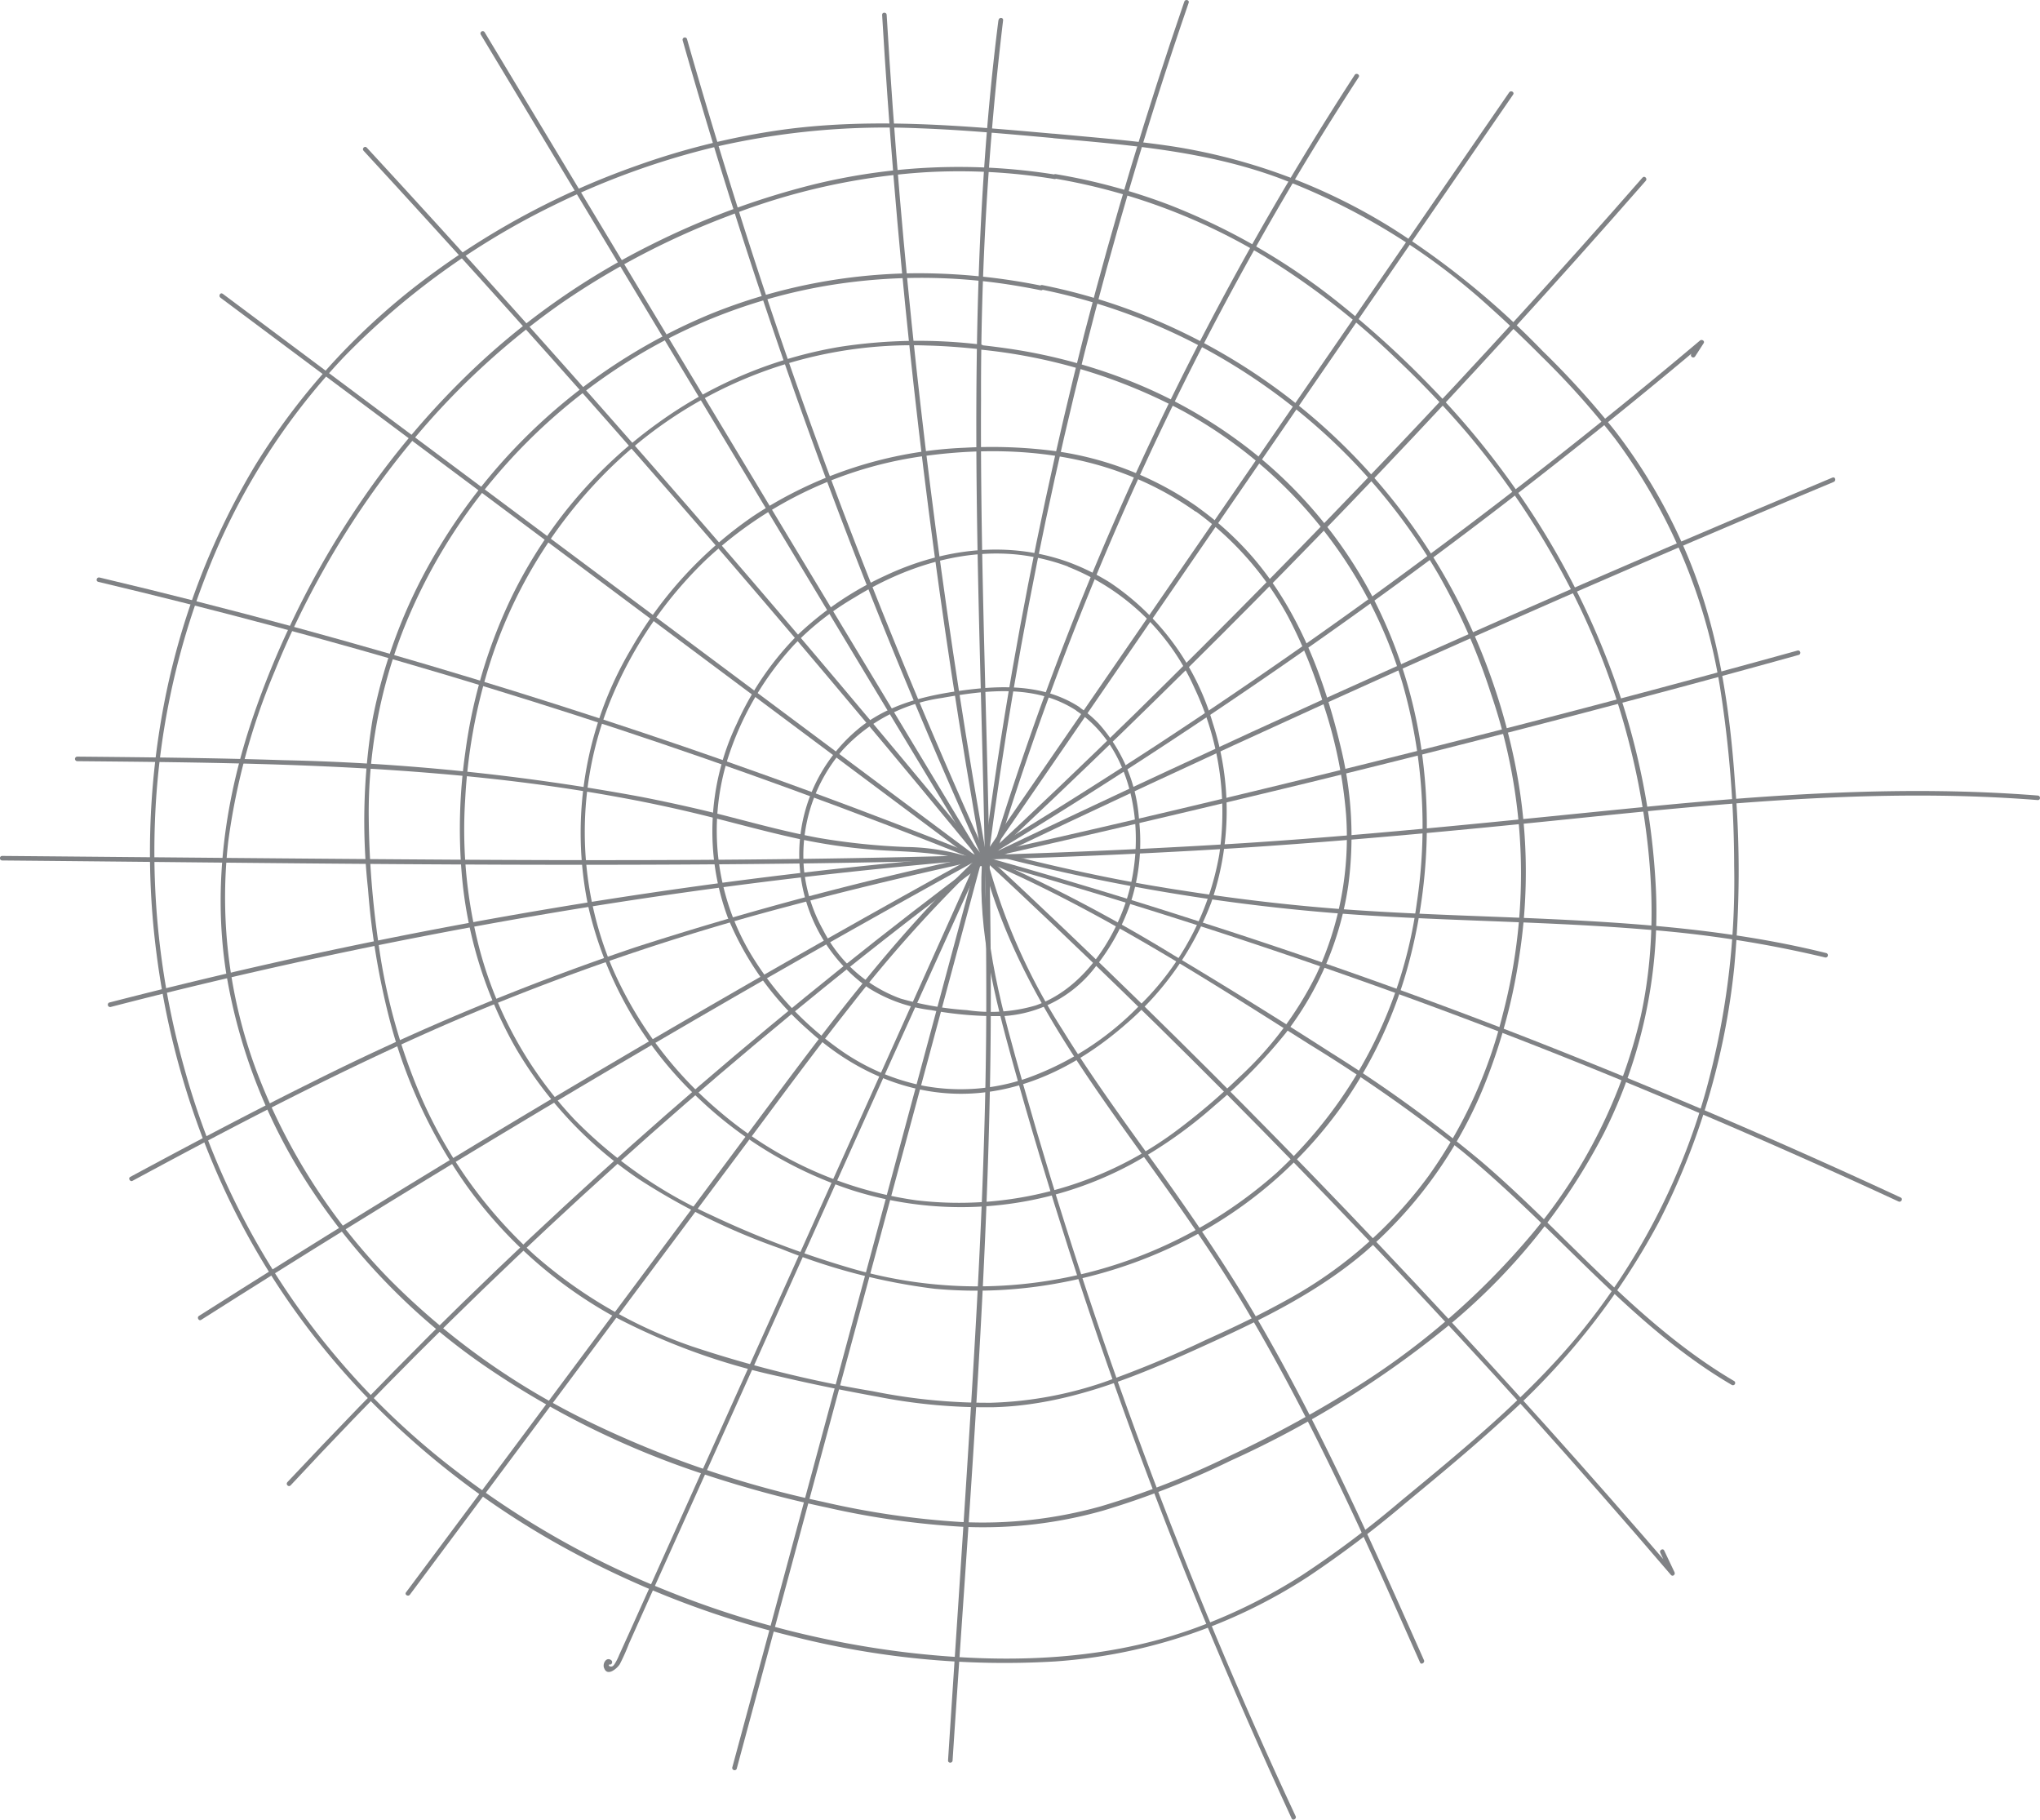 <svg xmlns="http://www.w3.org/2000/svg" viewBox="0 0 224.39 200.16">
  <defs>
    <style>
      .cls-1 {
        fill: #808285;
      }
    </style>
  </defs>
  <title>polar-world-1</title>
  <g id="Layer_2" data-name="Layer 2">
    <g id="Layer_1-2" data-name="Layer 1">
      <g>
        <path class="cls-1" d="M109.82,2.24C106.67,27,107.25,52,107.91,76.9c.32,12.34.66,24.68.56,37-.11,12.52-.72,25-1.47,37.53-.85,14.06-1.81,28.12-2.72,42.18,0,.32.48.32.5,0,1.63-25,3.69-50.09,4.13-75.17.43-24.82-1.13-49.61-1-74.43a341.37,341.37,0,0,1,2.43-41.8c0-.32-.46-.32-.5,0Z"/>
        <path class="cls-1" d="M.24,94.63c29.3.26,58.62.71,87.92.33,14.48-.19,29-.61,43.42-1.42s29.14-2.23,43.68-3.73c16.24-1.67,32.58-3.11,48.89-1.82.32,0,.32-.47,0-.5-14.54-1.15-29.12-.14-43.6,1.29s-29.07,3-43.66,3.94c-29.07,1.83-58.21,2-87.33,1.82-16.44-.1-32.88-.27-49.32-.41a.25.25,0,0,0,0,.5Z"/>
        <path class="cls-1" d="M118.73,77.76c-3.92-2.54-8.51-2.42-13-1.81-3.88.54-7.67,1.44-10.86,3.84a17.94,17.94,0,0,0,.69,28.88,16.64,16.64,0,0,0,6.87,2.42,39.33,39.33,0,0,0,8,.65,13.77,13.77,0,0,0,10.09-5.44,23.37,23.37,0,0,0,3.77-6.8,21.71,21.71,0,0,0,1-9.33,17.57,17.57,0,0,0-4.43-10.59,13,13,0,0,0-2.17-1.82c-.27-.18-.52.25-.26.43,6.4,4.3,7.7,13.69,5.54,20.6-1.54,4.9-5.05,10.07-10.07,11.79a17.61,17.61,0,0,1-7.54.51,34.67,34.67,0,0,1-7.3-1.27,15.56,15.56,0,0,1-8.55-7.6,17.15,17.15,0,0,1-2.09-6.75,17.69,17.69,0,0,1,4.28-13,18.3,18.3,0,0,1,10.89-5.71c3.74-.66,7.76-1.22,11.47-.14a12.58,12.58,0,0,1,3.37,1.55C118.74,78.37,119,77.93,118.73,77.76Z"/>
        <path class="cls-1" d="M117.66,61.87c-6.7-2.47-13.9-1.57-20.27,1.43a35.31,35.31,0,0,0-9.53,6.41,32.9,32.9,0,0,0-6.81,9.86,27.4,27.4,0,0,0-1,21.33A33.32,33.32,0,0,0,89,113.36c5.23,4.77,12,7.61,19.17,6.79,5.88-.66,11.17-3.6,15.58-7.44a33,33,0,0,0,9.48-13.45,31,31,0,0,0,.16-19.77A28,28,0,0,0,122.1,64.07a25.13,25.13,0,0,0-4.44-2.2c-.3-.11-.43.37-.13.48a25.49,25.49,0,0,1,13.84,13.28A31.92,31.92,0,0,1,134.11,94a30.52,30.52,0,0,1-8.92,16.73A32.36,32.36,0,0,1,113,118.56a22.45,22.45,0,0,1-11.38.86,24,24,0,0,1-9.53-4.19,35,35,0,0,1-9.5-10.3A26.49,26.49,0,0,1,80,83.59a33.42,33.42,0,0,1,7.37-12.7A30.88,30.88,0,0,1,94,65.71C99.37,62.4,105.68,60.33,112,61a23,23,0,0,1,5.49,1.31C117.83,62.46,118,62,117.66,61.87Z"/>
        <path class="cls-1" d="M131.73,55.76A35.88,35.88,0,0,0,116,49.6a53.36,53.36,0,0,0-9.87-.36,45.41,45.41,0,0,0-23.35,7.57,44.33,44.33,0,0,0-13.3,14.45,39.61,39.61,0,0,0-4.74,28.58,41.78,41.78,0,0,0,12.15,21,44.52,44.52,0,0,0,16.82,10.05,39.53,39.53,0,0,0,30.87-2.93,49.9,49.9,0,0,0,9.07-6.41,57.09,57.09,0,0,0,7.77-7.93,34.89,34.89,0,0,0,6.89-16.29,41.07,41.07,0,0,0-.85-15.22c-1.78-7.49-4.62-15-9.72-20.89a34.68,34.68,0,0,0-6-5.44c-.27-.19-.52.25-.26.43a34.75,34.75,0,0,1,10.22,11.64,53.69,53.69,0,0,1,4,10,51.34,51.34,0,0,1,2.36,11.71,35.59,35.59,0,0,1-3.26,17.6,38.66,38.66,0,0,1-8.59,11.4,70.54,70.54,0,0,1-7,5.93A40,40,0,0,1,100.76,132a42.32,42.32,0,0,1-21.64-9.79A43.13,43.13,0,0,1,67.4,106.55a38.36,38.36,0,0,1-.11-29.85A45.25,45.25,0,0,1,77.64,61.58a43.7,43.7,0,0,1,24.81-11.53c7-.87,14.43-.51,21.09,2a34.39,34.39,0,0,1,7.93,4.19C131.74,56.38,132,55.94,131.73,55.76Z"/>
        <path class="cls-1" d="M114.6,31.43a68.34,68.34,0,0,0-13.68-1.38A61.19,61.19,0,0,0,78.4,34.43,63,63,0,0,0,48.25,60.28,57.41,57.41,0,0,0,41,79a68.6,68.6,0,0,0-.52,18.77,82.2,82.2,0,0,0,2.4,14.46,55.78,55.78,0,0,0,8.46,18.19A49.18,49.18,0,0,0,67.1,144.55a71.47,71.47,0,0,0,18.78,6.86c3.52.83,7.07,1.54,10.63,2.19a61.45,61.45,0,0,0,12.83,1.16c8.35-.24,16-3.51,23.44-6.91,6.11-2.77,12.19-5.76,17.33-10.13A48.15,48.15,0,0,0,163,120a62.12,62.12,0,0,0,4.14-15,60.27,60.27,0,0,0-.62-21.63,70.1,70.1,0,0,0-4-12.71,66.67,66.67,0,0,0-37.34-36.25,64.11,64.11,0,0,0-10.53-3.06c-.32-.06-.45.42-.14.48a65,65,0,0,1,19.62,7.41,67.08,67.08,0,0,1,12.07,8.91,65.83,65.83,0,0,1,12.08,15.12A69.52,69.52,0,0,1,164,76.29a60.83,60.83,0,0,1,1.3,35.25,52,52,0,0,1-8.17,17.79,47.63,47.63,0,0,1-15.4,13.53c-3,1.67-6,3.11-9.14,4.52A115.54,115.54,0,0,1,121.45,152,42.13,42.13,0,0,1,109,154.27,63.13,63.13,0,0,1,96,153a130.08,130.08,0,0,1-19.86-4.92,51.74,51.74,0,0,1-17.28-10,50.85,50.85,0,0,1-12.49-17.32,64.68,64.68,0,0,1-4.71-16.82A102.71,102.71,0,0,1,40.56,90a55.1,55.1,0,0,1,3.86-20.89A60.57,60.57,0,0,1,54.56,52.33a63,63,0,0,1,15.21-13,60.15,60.15,0,0,1,21-7.88,63.1,63.1,0,0,1,18.61-.38c1.71.22,3.41.51,5.09.85C114.78,32,114.91,31.49,114.6,31.43Z"/>
        <path class="cls-1" d="M116.12,19.21a67.23,67.23,0,0,0-26.65,1.08,86.56,86.56,0,0,0-17.74,6.57A80.62,80.62,0,0,0,52.51,40.17a90.36,90.36,0,0,0-13,15.27A97.59,97.59,0,0,0,31.81,69a96.4,96.4,0,0,0-3.88,9.55c-3.16,9.15-4.56,18.84-3.05,28.47a61.06,61.06,0,0,0,9.59,24.11,71.44,71.44,0,0,0,18.4,18.78,94.84,94.84,0,0,0,24.68,12.26A123.51,123.51,0,0,0,91,165.8a90.21,90.21,0,0,0,15.08,2.12,48.55,48.55,0,0,0,15.26-1.79,92.43,92.43,0,0,0,14-5.48,108.64,108.64,0,0,0,24.15-15,68,68,0,0,0,16.92-21A54.15,54.15,0,0,0,182.15,98a79.91,79.91,0,0,0-4.82-24,87.38,87.38,0,0,0-10.27-19.71,90.27,90.27,0,0,0-9.42-11.51,107.48,107.48,0,0,0-10.08-9.24,71.32,71.32,0,0,0-18.92-11,65.47,65.47,0,0,0-12.52-3.39c-.32-.05-.45.43-.14.48a66.08,66.08,0,0,1,23.24,8.65,84.19,84.19,0,0,1,14.31,11.12,105.16,105.16,0,0,1,7.85,8.23,91,91,0,0,1,10.53,15.5,81.65,81.65,0,0,1,8.32,23.14c1.62,8.43,2.09,17.08.24,25.51a57.67,57.67,0,0,1-11.86,23.81,82.33,82.33,0,0,1-21.16,18,128.66,128.66,0,0,1-12.37,6.61,90.51,90.51,0,0,1-14,5.46,48.21,48.21,0,0,1-15.44,1.72,92.14,92.14,0,0,1-15.14-2.22,111.92,111.92,0,0,1-25.9-8.9,79.89,79.89,0,0,1-21.83-15.64,66.28,66.28,0,0,1-14.2-21.92,54.4,54.4,0,0,1-3.46-26.18,72.94,72.94,0,0,1,5.09-18.66,96.55,96.55,0,0,1,5.44-11.27A94.76,94.76,0,0,1,45.84,47.9,83.78,83.78,0,0,1,61.7,33.38a85.78,85.78,0,0,1,18.48-9.65,71.73,71.73,0,0,1,21.68-4.79,64.79,64.79,0,0,1,14.12.75C116.3,19.74,116.43,19.26,116.12,19.21Z"/>
        <path class="cls-1" d="M108,37.91a57,57,0,0,0-15.6.23,47.6,47.6,0,0,0-20,8.36A50.59,50.59,0,0,0,61.46,57.18,52.15,52.15,0,0,0,56.4,65.4a56.48,56.48,0,0,0-5.22,17.36A59.31,59.31,0,0,0,50.78,96a46.53,46.53,0,0,0,5.92,19.21,44.45,44.45,0,0,0,13.6,14.49,73,73,0,0,0,15.57,7.62,66.84,66.84,0,0,0,16.9,4.41,49.86,49.86,0,0,0,13.9-.66,50.93,50.93,0,0,0,15.76-5.74,47.51,47.51,0,0,0,15.39-14A49.56,49.56,0,0,0,155,105.77a58.85,58.85,0,0,0,1.44-22.71A52.67,52.67,0,0,0,150.9,65.5a50.26,50.26,0,0,0-13.35-16,53.59,53.59,0,0,0-14.62-8.12,60.07,60.07,0,0,0-11.72-3c-1.08-.16-2.17-.3-3.26-.42-.32,0-.32.47,0,.5a59.71,59.71,0,0,1,22.16,6.74,50.5,50.5,0,0,1,24.17,30,56.81,56.81,0,0,1,1.56,24.12A49.34,49.34,0,0,1,140.4,129a49.61,49.61,0,0,1-47.23,10.35,103.67,103.67,0,0,1-14.93-5.71,50.28,50.28,0,0,1-15-10.47A43.63,43.63,0,0,1,52.8,104.57a51.81,51.81,0,0,1-1.63-16.68,59.69,59.69,0,0,1,2.66-14.76,52.32,52.32,0,0,1,12.4-20.76A47.47,47.47,0,0,1,102,38c2,.05,4,.21,6,.43C108.27,38.45,108.27,38,108,37.91Z"/>
        <path class="cls-1" d="M115.92,14.71c-9.89-.88-19.83-1.79-29.73-.46a80.94,80.94,0,0,0-16.24,4A86.37,86.37,0,0,0,48,29.77,74.55,74.55,0,0,0,28.1,51.13,80.58,80.58,0,0,0,18,77.64a86.64,86.64,0,0,0-.78,27.27,88.43,88.43,0,0,0,7.57,26.15,83.47,83.47,0,0,0,15.46,22.48A91.87,91.87,0,0,0,61.7,170a102,102,0,0,0,25.2,9.89,94.53,94.53,0,0,0,29.15,2.83,58.45,58.45,0,0,0,27.85-9.33,117.43,117.43,0,0,0,10.67-8.06c3.55-2.94,7.12-5.88,10.53-9a79.22,79.22,0,0,0,17.32-21.85,79.11,79.11,0,0,0,8.34-28.11,115.32,115.32,0,0,0,.09-20.1c-.58-8.67-1.89-17.21-5.28-25.27a61,61,0,0,0-7.89-13.57,94.06,94.06,0,0,0-8-8.83,90.18,90.18,0,0,0-16.51-13.48,64.4,64.4,0,0,0-24.05-9c-4.38-.67-8.81-1-13.22-1.42-.32,0-.32.47,0,.5,8.35.75,16.7,1.42,24.63,4.32A72.23,72.23,0,0,1,163,33c2.25,2,4.39,4,6.49,6.12a89.61,89.61,0,0,1,8.17,9.14,62.29,62.29,0,0,1,11.53,27.3,128.06,128.06,0,0,1,1.56,19.66,86.9,86.9,0,0,1-3.14,24.86,73.41,73.41,0,0,1-14.1,26.89c-5.68,6.82-12.59,12.46-19.41,18.09a111.74,111.74,0,0,1-10.79,8.11,59.13,59.13,0,0,1-12.61,6.15c-9.9,3.43-20.63,3.62-30.95,2.41A103.6,103.6,0,0,1,73.5,175,97,97,0,0,1,50,161.64a83.66,83.66,0,0,1-29.74-44.21,87.72,87.72,0,0,1-3.22-27,82.7,82.7,0,0,1,5.51-26.87A73.3,73.3,0,0,1,37.82,39.27,82.75,82.75,0,0,1,60.64,22.71a85.64,85.64,0,0,1,18.23-6.6,83.43,83.43,0,0,1,22.28-2c4.94.18,9.86.64,14.77,1.08C116.24,15.24,116.24,14.74,115.92,14.71Z"/>
        <path class="cls-1" d="M109.72,93.48a337.75,337.75,0,0,1,29-67.34q5.09-9,10.73-17.65c.17-.27-.26-.52-.44-.25A338.4,338.4,0,0,0,115.9,73.8q-3.63,9.67-6.66,19.54a.25.25,0,0,0,.48.14Z"/>
        <path class="cls-1" d="M108.63,94.64q14.88-13.87,29.2-28.33t28-29.43q7.69-8.42,15.2-17c.21-.24-.14-.6-.36-.35q-13.37,15.29-27.34,30T124.81,78.52q-8.18,8-16.53,15.77c-.24.22.12.57.35.35Z"/>
        <path class="cls-1" d="M108.58,94.68q17.94-8.57,36.05-16.8T181,61.78q10.32-4.45,20.7-8.78c.3-.12.17-.61-.13-.48q-18.35,7.66-36.55,15.68T128.69,84.66q-10.2,4.74-20.36,9.59c-.29.14,0,.57.25.43Z"/>
        <path class="cls-1" d="M108.39,94.71q20.08,5.66,39.78,12.59T187,122.44q11,4.68,21.82,9.69c.29.14.54-.29.25-.43q-19.12-8.88-38.76-16.65-19.43-7.67-39.31-14-11.19-3.6-22.51-6.77a.25.25,0,0,0-.13.48Z"/>
        <path class="cls-1" d="M108.09,94.41q15.61,14.5,30.57,29.71T168,155.21q8,8.89,15.8,18c.2.23.51-.06.39-.3l-1.14-2.4c-.14-.29-.57,0-.43.25l1.14,2.4.39-.31Q170.18,156.6,155.56,141T125.7,110.5q-8.52-8.32-17.26-16.44c-.23-.22-.59.13-.35.35Z"/>
        <path class="cls-1" d="M108,95.09c-.41,7.35,1.4,14.55,3.34,21.57s4,13.82,6.19,20.67q6.6,20.55,14.84,40.51Q137,189,142.08,200c.14.29.57,0,.44-.25q-9.12-19.51-16.64-39.73t-13.34-40.78c-2.22-7.86-4.55-15.92-4.09-24.18,0-.32-.48-.32-.5,0Z"/>
        <path class="cls-1" d="M107.53,94.34l-15.87,35.3L75.89,164.72l-4.4,9.79-2.25,5L68.11,182a5.92,5.92,0,0,1-.45.91c-.14.22-.27.44-.56.35s0-.19-.13-.25c.26.2.51-.23.26-.43-.56-.42-1,.43-.77.89.36.95,1.44,0,1.72-.46a22.68,22.68,0,0,0,1-2.24l1.07-2.39,2.15-4.78L81,154.49q8.59-19.12,17.2-38.26L108,94.59c.13-.29-.3-.54-.44-.25Z"/>
        <path class="cls-1" d="M108.33,94.25q-16.1,12-31.32,25.09t-29.65,27.4q-8,8-15.75,16.26c-.22.24.13.59.35.36q13.71-14.73,28.44-28.47t30.22-26.26q8.85-7.16,18-13.95c.26-.19,0-.62-.25-.43Z"/>
        <path class="cls-1" d="M108.2,94a378,378,0,0,0-38.29,10.17,276.74,276.74,0,0,0-35.92,15c-6.62,3.29-13.15,6.75-19.66,10.26-.28.15,0,.59.25.43,11.47-6.19,23-12.22,35-17.42A265.41,265.41,0,0,1,86.84,99.64c7.12-1.91,14.3-3.59,21.49-5.17.32-.07.18-.55-.13-.48Z"/>
        <path class="cls-1" d="M108.51,94.17q-3.21-18-5.59-36.08T99,22q-.87-10.17-1.47-20.36c0-.32-.52-.33-.5,0q1.08,18.22,3,36.41,1.9,18,4.63,36,1.55,10.17,3.36,20.3c0,.32.53.18.48-.13Z"/>
        <path class="cls-1" d="M108,94.34,86.61,58.87,65.26,23.4,53.3,3.53a.25.25,0,0,0-.43.25L74.22,39.25,95.57,74.72l12,19.87a.25.25,0,0,0,.44-.25Z"/>
        <path class="cls-1" d="M108.33,94.87,75.52,70.39,42.9,46.05,24.5,32.31c-.26-.2-.51.24-.25.43L57.06,57.23,89.67,81.57l18.4,13.74c.26.19.51-.24.26-.44Z"/>
        <path class="cls-1" d="M107.82,94.23q-18.42-7.4-37.25-13.7T32.54,69q-10.75-2.92-21.6-5.49c-.31-.07-.45.41-.13.48q19.35,4.59,38.41,10.28t37.7,12.49q10.45,3.8,20.76,7.94c.3.12.43-.37.14-.48Z"/>
        <path class="cls-1" d="M109,93.89,131.4,61.3l22.44-32.6,12.6-18.3c.18-.26-.25-.51-.43-.25L143.57,42.74l-22.45,32.6-12.6,18.3c-.18.26.25.51.43.25Z"/>
        <path class="cls-1" d="M108.7,94.47q2.42-18.75,6.33-37.26t9.25-36.63q3-10.21,6.47-20.28c.11-.3-.38-.43-.48-.13q-6.2,18-11,36.54Q114.62,55,111.37,73.57,109.56,84,108.2,94.47c0,.32.46.31.5,0Z"/>
        <path class="cls-1" d="M109.61,93.63q16-9.73,31.43-20.41t30-22.16q8.26-6.48,16.31-13.26l-.4-.3-.92,1.43a.25.25,0,0,0,.43.26l.93-1.44c.16-.25-.19-.47-.4-.3q-14.35,12.09-29.43,23.29Q142.69,71.81,127.14,82q-8.81,5.74-17.78,11.2a.25.25,0,0,0,.25.44Z"/>
        <path class="cls-1" d="M109,94.27q17.69-4,35.28-8.28,17.34-4.24,34.59-8.82,9.54-2.52,19-5.15a.25.25,0,0,0-.13-.48q-17,4.71-34.13,9.09-17.48,4.47-35,8.61-9.87,2.33-19.75,4.54c-.32.08-.18.56.13.49Z"/>
        <path class="cls-1" d="M110.27,94.32a216.78,216.78,0,0,0,35.33,6c11.77,1,23.6.92,35.38,1.9a126.09,126.09,0,0,1,19.79,3.08.25.25,0,0,0,.13-.48c-11.43-2.84-23.24-3.47-35-3.94-5.9-.23-11.8-.43-17.69-.85s-12-1.13-18-2.07c-6.68-1-13.3-2.43-19.85-4.1a.25.25,0,0,0-.13.48Z"/>
        <path class="cls-1" d="M108.33,94.68c12.56,5.42,24.16,12.88,35.69,20.17a168.48,168.48,0,0,1,16.8,11.75c4.86,4,9.25,8.44,13.74,12.8,4.91,4.78,10,9.44,15.95,12.92a.25.25,0,0,0,.25-.43c-10.76-6.33-18.58-16.31-28-24.31a150.4,150.4,0,0,0-16.35-11.8q-8.59-5.52-17.37-10.77a175.77,175.77,0,0,0-20.47-10.76c-.29-.12-.55.31-.25.43Z"/>
        <path class="cls-1" d="M108,94.3c3,12.2,10.35,22.55,17.57,32.57,3.83,5.31,7.61,10.64,11,16.25,3.59,6,6.82,12.12,9.86,18.37,3.42,7,6.59,14.2,9.77,21.35.13.29.56,0,.43-.26-5.65-12.72-11.31-25.48-18.33-37.52-3.29-5.64-6.95-11-10.76-16.32-3.65-5.08-7.37-10.13-10.66-15.47a66.77,66.77,0,0,1-8.39-19.1.25.25,0,0,0-.48.13Z"/>
        <path class="cls-1" d="M107.51,94.4,97,133.44l-10.52,39L80.54,194.4a.26.26,0,0,0,.49.14l10.52-39,10.53-39L108,94.53a.25.25,0,0,0-.48-.13Z"/>
        <path class="cls-1" d="M107.57,94.29c-9.26,8.71-16.82,19-24.39,29.14L58.55,156.49,44.66,175.12c-.19.26.24.51.43.25l24.64-33.05L82,125.89c3.86-5.17,7.68-10.37,11.69-15.43a148.56,148.56,0,0,1,14.27-15.82c.23-.22-.12-.57-.36-.35Z"/>
        <path class="cls-1" d="M107.86,93.83q-17.1,9.4-33.95,19.22T40.43,133.11q-9.32,5.74-18.55,11.61c-.27.17,0,.61.25.43q16.47-10.46,33.2-20.52T89,104.93q9.51-5.4,19.09-10.67c.28-.15,0-.59-.25-.43Z"/>
        <path class="cls-1" d="M108.48,94.11Q100.76,77,94,59.53T81.64,24.39q-3.19-10-6.07-20.09a.25.25,0,0,0-.48.14q5.13,18,11.28,35.71T99.74,75.2q4,9.64,8.31,19.16c.13.29.56,0,.43-.25Z"/>
        <path class="cls-1" d="M108.82,95Q95.92,79.26,82.64,63.78T55.72,33.12q-7.63-8.5-15.38-16.89c-.22-.24-.57.12-.35.35q13.83,15,27.33,30.32T93.91,77.83q7.34,8.73,14.56,17.56c.2.25.55-.1.35-.35Z"/>
        <path class="cls-1" d="M108.33,94.87a24.15,24.15,0,0,0-8.65-1.72,74.08,74.08,0,0,1-9.63-1c-3.24-.6-6.43-1.45-9.63-2.28S73.9,88.3,70.6,87.65A245.23,245.23,0,0,0,31.13,83.6c-7.54-.25-15.09-.32-22.63-.39a.25.25,0,0,0,0,.5c13.23.12,26.49.24,39.69,1.37,6.68.56,13.33,1.39,19.92,2.6q4.85.88,9.63,2.07c3.17.79,6.31,1.66,9.5,2.37a61.24,61.24,0,0,0,10.45,1.43c3.51.18,7.12.28,10.38,1.76.29.13.55-.3.26-.44Z"/>
        <path class="cls-1" d="M108.27,94Q89.4,95.53,70.68,98.32q-19.46,2.9-38.68,7.14-10,2.22-20,4.8a.26.26,0,0,0,.14.49q18-4.66,36.27-8.14,19.53-3.73,39.31-6.07Q98,95.33,108.27,94.48c.31,0,.32-.52,0-.5Z"/>
      </g>
    </g>
  </g>
</svg>

